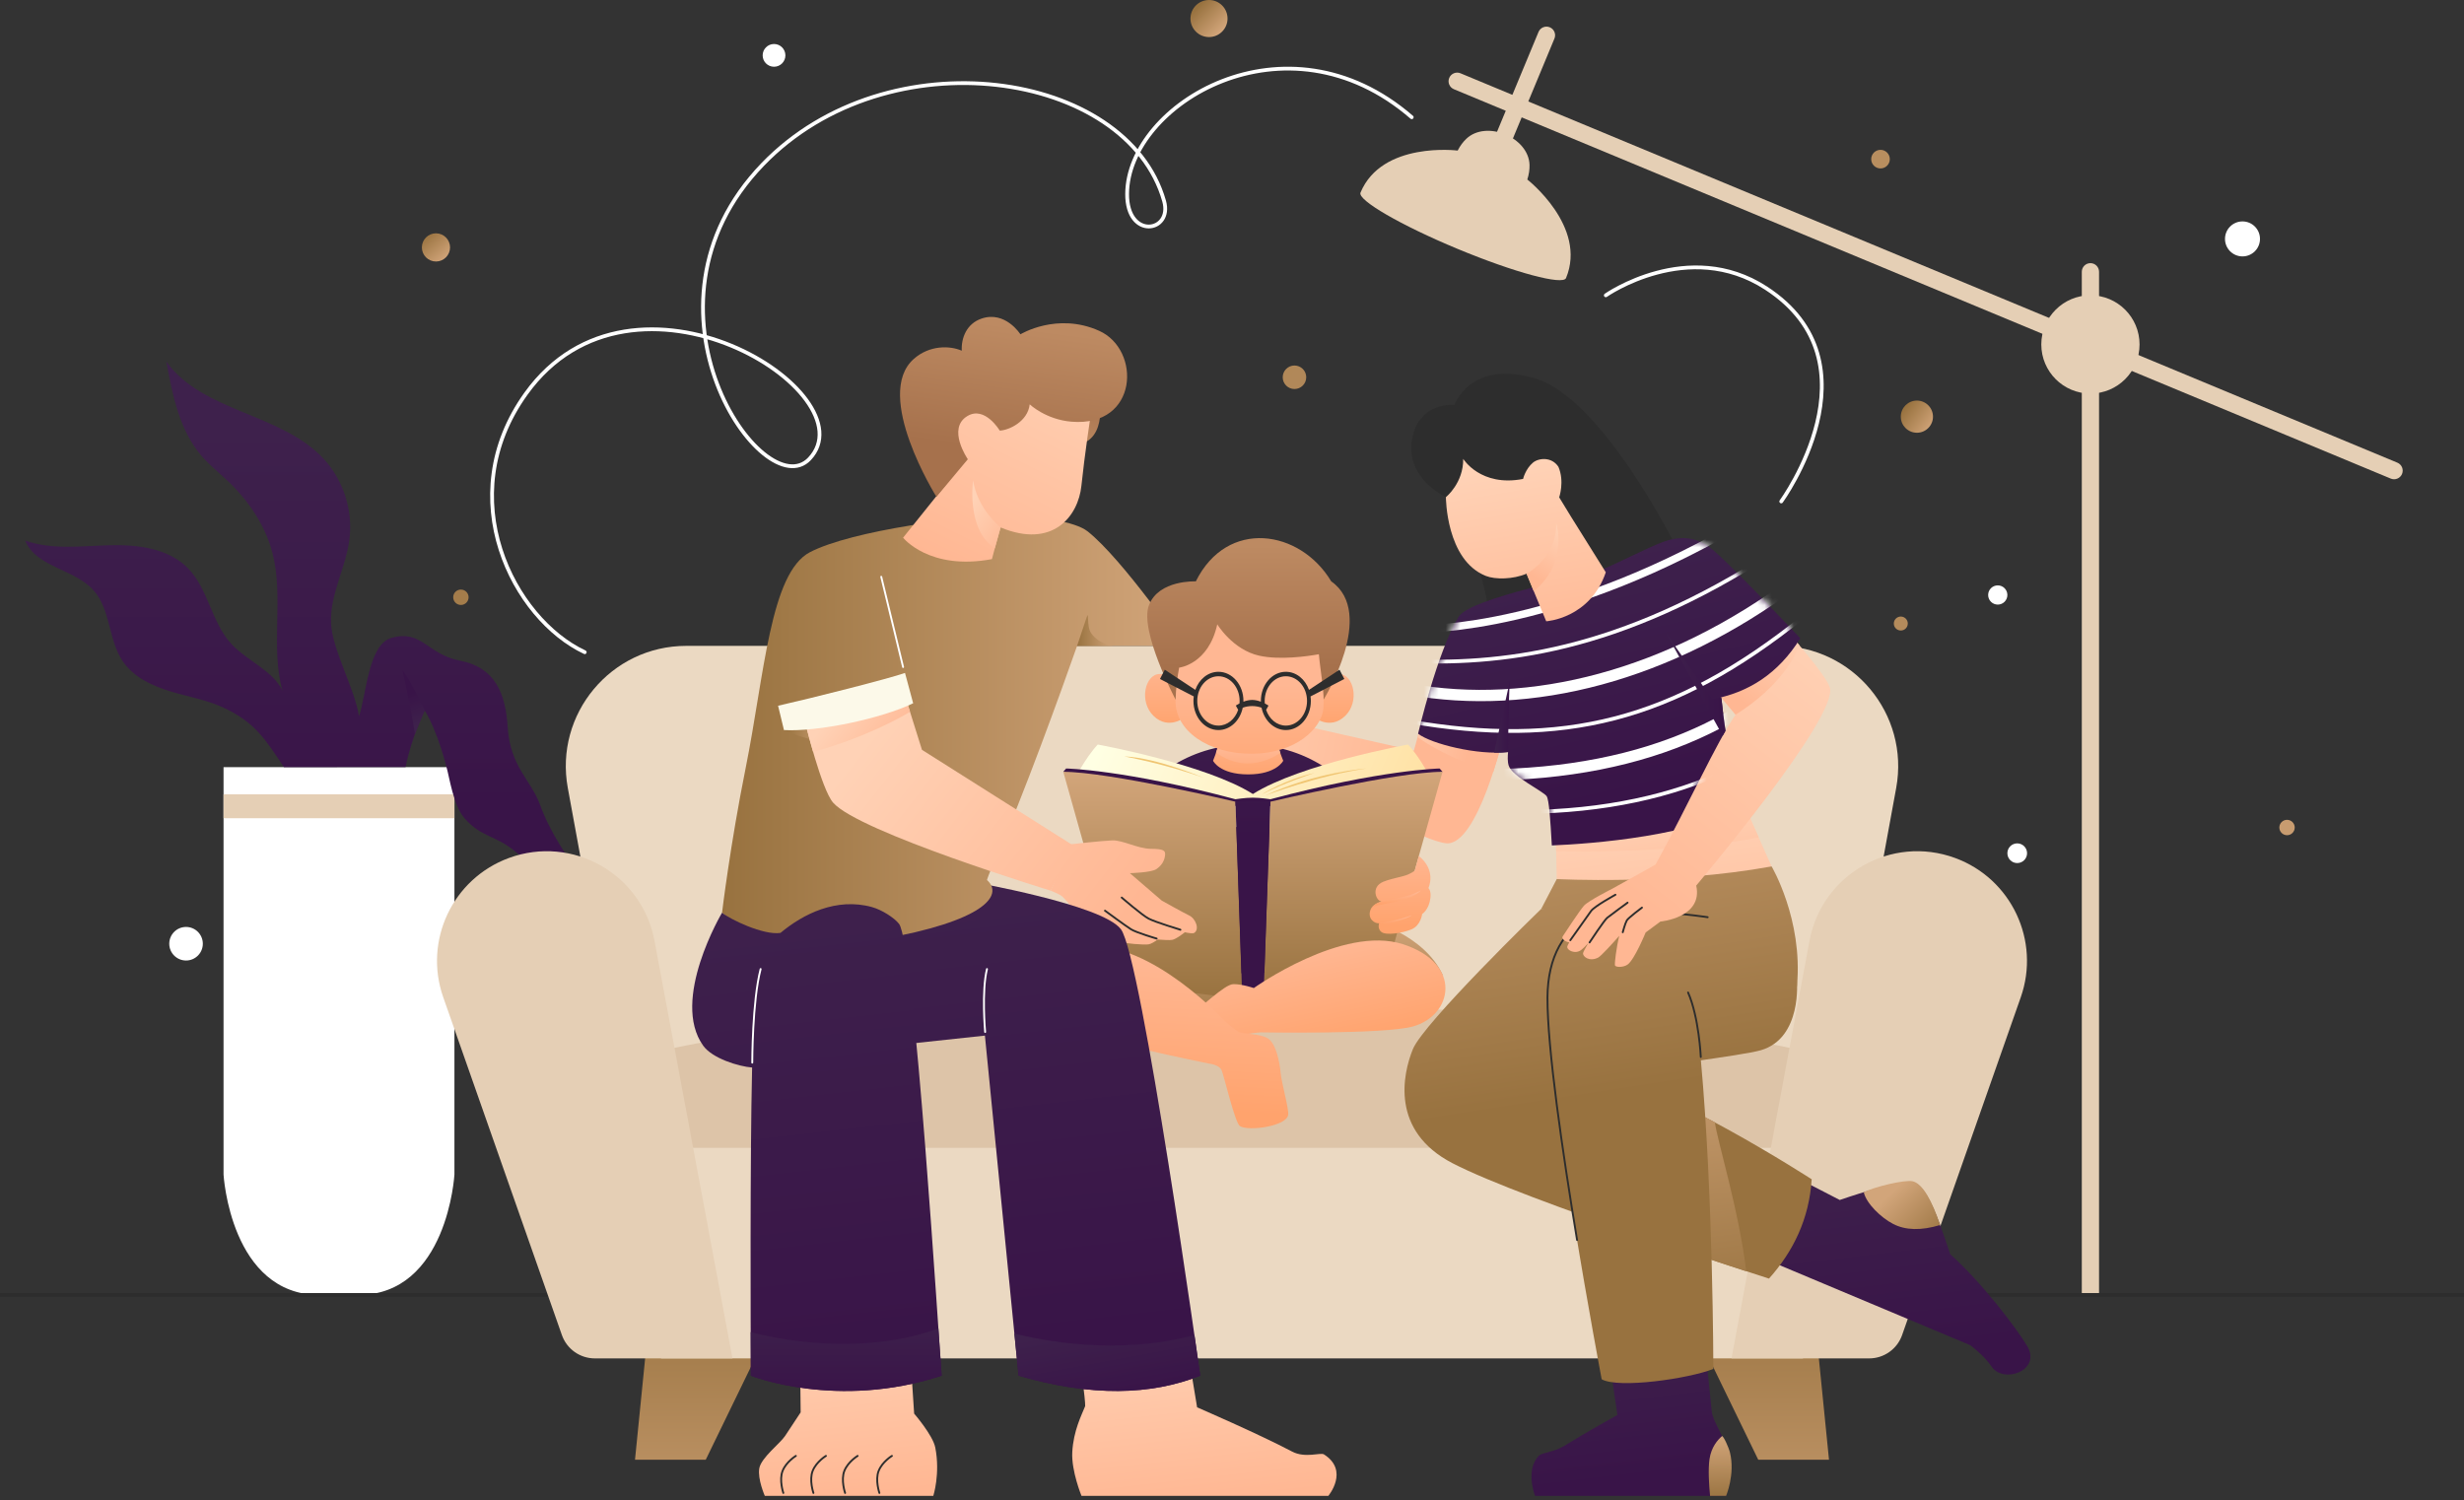 <svg width="340" height="207" viewBox="0 0 340 207" fill="none" xmlns="http://www.w3.org/2000/svg">
<rect x="0" y="0" width="340" height="207" fill="#333333" stroke="none"/>
<path d="M48.267 105.866H45.285H30.846V162.081C30.846 162.081 31.792 178.696 44.13 178.696H45.285H48.267H49.422C61.76 178.696 62.705 162.081 62.705 162.081V105.866H48.267Z" fill="white"/>
<path d="M62.705 109.609H30.846V112.911H62.705V109.609Z" fill="#E5CFB5"/>
<path d="M74.533 111.088C73.26 107.569 70.401 105.865 70.048 100.273C69.751 95.616 68.265 92.087 63.489 91.172C58.905 90.294 58.25 86.848 54.03 88.018C50.844 88.901 50.574 95.71 49.54 98.849C48.947 95.034 45.865 89.681 45.684 86.064C45.481 82.103 47.69 78.429 48.209 74.5C48.739 70.503 47.409 66.294 44.675 63.331C38.834 57.001 27.966 56.903 22.951 49.902C23.804 54.533 24.765 59.402 27.847 62.957C28.923 64.194 30.212 65.223 31.407 66.351C34.281 69.074 36.604 72.478 37.597 76.314C39.203 82.493 37.285 89.26 38.984 95.356C37.753 92.576 34.115 91.224 31.927 88.86C29.183 85.903 28.762 81.303 25.94 78.419C23.216 75.633 18.944 75.134 15.052 75.243C11.164 75.352 7.142 75.888 3.472 74.599C4.974 78.284 10.302 78.507 12.936 81.49C15.27 84.13 14.943 88.262 16.897 91.193C18.388 93.433 20.997 94.649 23.575 95.424C26.148 96.193 28.85 96.64 31.256 97.846C35.336 99.888 36.635 102.081 39.182 105.865L55.964 105.849C56.779 101.733 58.604 98.033 58.604 98.033C60.438 101.037 61.608 105.844 61.608 105.844C62.013 107.216 62.543 111.145 64.097 112.912C66.472 115.615 68.328 115.194 71.087 117.501C73.847 119.809 77.194 121.602 80.79 121.799C78.374 118.426 75.947 114.991 74.533 111.088Z" fill="url(#paint0_linear_164_1184)"/>
<path d="M57.252 101.307C56.696 97.586 55.537 92.477 55.537 92.477C56.795 94.135 58.604 98.033 58.604 98.033L57.252 101.307Z" fill="url(#paint1_linear_164_1184)"/>
<path d="M289.641 178.695H287.262V37.503C287.262 36.846 287.795 36.313 288.452 36.313C289.109 36.313 289.641 36.846 289.641 37.503L289.641 178.695Z" fill="#E5CFB5"/>
<path d="M204.809 25.521C204.202 25.269 203.915 24.573 204.167 23.966L212.296 4.408C212.548 3.801 213.245 3.514 213.851 3.766C214.458 4.018 214.745 4.715 214.493 5.321L206.364 24.879C206.111 25.486 205.415 25.773 204.809 25.521Z" fill="#E5CFB5"/>
<path d="M331.45 65.402C331.198 66.009 330.502 66.296 329.895 66.044L200.615 12.309C200.009 12.057 199.721 11.361 199.973 10.754C200.226 10.148 200.922 9.86 201.528 10.112L330.808 63.847C331.415 64.1 331.702 64.796 331.45 65.402Z" fill="#E5CFB5"/>
<path d="M288.452 54.309C292.195 54.309 295.23 51.274 295.23 47.53C295.23 43.786 292.195 40.751 288.452 40.751C284.708 40.751 281.673 43.786 281.673 47.53C281.673 51.274 284.708 54.309 288.452 54.309Z" fill="#E5CFB5"/>
<path d="M210.749 24.771C210.981 24.054 211.07 23.389 211.056 22.777C210.969 18.956 205.105 16.519 202.335 19.152C201.891 19.574 201.483 20.106 201.139 20.777C201.139 20.777 190.69 19.461 187.73 26.584C187.301 27.616 193.302 31.092 201.133 34.347C208.965 37.602 215.661 39.404 216.091 38.372C219.051 31.25 210.749 24.771 210.749 24.771Z" fill="#E5CFB5"/>
<path d="M0 178.695H340" stroke="#2D2D2D" stroke-width="0.52" stroke-miterlimit="10"/>
<path d="M97.384 201.434H87.622L89.52 182.469H106.603L97.384 201.434Z" fill="url(#paint2_linear_164_1184)"/>
<path d="M242.616 201.434H252.378L250.48 182.469H233.397L242.616 201.434Z" fill="url(#paint3_linear_164_1184)"/>
<path d="M245.31 89.127H170H94.691C84.316 89.127 76.479 98.53 78.35 108.735L83.513 136.896L89.484 168.345H170H250.516L256.487 136.896L261.65 108.735C263.521 98.531 255.684 89.127 245.31 89.127Z" fill="#EBD9C2"/>
<path d="M248.793 158.393H91.207V187.453H248.793V158.393Z" fill="#EBD9C2"/>
<path d="M204.206 139.48C176.871 138.489 170 141.671 170 141.671C170 141.671 163.129 138.489 135.794 139.48C111.507 140.36 91.207 144.991 91.207 144.991V158.393H170H248.793V144.991C248.793 144.991 228.493 140.36 204.206 139.48Z" fill="#DDC4A8"/>
<path d="M61.16 137.617L77.532 184.228C78.211 186.159 80.035 187.453 82.083 187.453H101.074L90.312 129.824C88.593 120.615 79.004 115.166 70.213 118.4C62.451 121.256 58.419 129.814 61.16 137.617Z" fill="#E5CFB5"/>
<path d="M278.84 137.617L262.468 184.228C261.79 186.159 259.965 187.453 257.918 187.453H238.927L249.688 129.824C251.408 120.615 260.996 115.166 269.787 118.4C277.55 121.256 281.581 129.814 278.84 137.617Z" fill="#E5CFB5"/>
<path d="M214.613 112.547L214.812 121.305C214.812 121.305 224.897 122.765 231.532 122.168C238.166 121.57 244.46 119.561 244.46 119.561L239.891 109.296" fill="url(#paint4_linear_164_1184)"/>
<path d="M242.681 115.562C231.575 117.708 217.74 117.547 214.726 117.479L214.612 112.547L239.89 109.294L242.681 115.562Z" fill="url(#paint5_linear_164_1184)"/>
<path d="M194.861 60.515C195.866 55.337 200.709 55.885 200.709 55.885C200.709 55.885 202.81 49.58 211.856 52.23C220.902 54.88 230.866 74.663 230.866 74.663C228.587 82.672 216.833 84.7 205.487 86.812C205.629 81.16 202.92 74.949 199.521 68.603C199.521 68.603 193.797 65.996 194.861 60.515Z" fill="#2D2D2D"/>
<path d="M196.2 99.554L195.099 103.589L179.262 100.006L175.295 104.641C175.295 104.641 195.271 115.892 199.517 116.368C203.912 116.861 207.512 101.368 207.512 101.368" fill="url(#paint6_linear_164_1184)"/>
<path d="M207.513 101.368C207.513 101.368 206.972 103.686 206.063 106.498C200.299 104.923 196.573 102.418 195.606 101.722L196.198 99.554L207.513 101.368Z" fill="url(#paint7_linear_164_1184)"/>
<path d="M241.994 110.658V110.664C234.12 115.424 219.402 116.448 214.132 116.666C213.929 113.075 213.747 110.383 213.42 109.874C212.983 109.203 208.658 107.157 208.182 105.657C207.996 105.047 208.046 104.36 208.093 103.777C203.909 104.256 197.475 102.644 195.677 101.246C195.677 101.246 198.307 89.963 201.259 85.13C202.901 82.443 218.882 79.564 221.564 78.379C223.305 77.667 227.639 75.417 229.687 74.71C231.631 74.034 233.71 74.029 235.622 75.302C236.49 75.884 236.516 93.456 238.761 104.879C240.04 107.119 241.131 109.078 241.994 110.658Z" fill="url(#paint8_linear_164_1184)"/>
<path d="M247.076 162.083L253.864 165.591C253.864 165.591 262.078 162.716 263.933 163.158C265.788 163.6 267.289 167.581 269.107 173.081C273.288 176.783 278.195 183.183 279.726 185.749C281.728 189.104 276.475 191.019 274.814 188.579C273.72 186.971 271.865 185.63 271.865 185.63L242.313 173.224L247.076 162.083Z" fill="url(#paint9_linear_164_1184)"/>
<path d="M267.71 169.045C265.073 169.854 262.912 169.76 261.245 168.905C259.558 168.04 257.524 166.074 257.171 164.514C258.654 163.773 262.859 162.756 263.93 163.011C265.291 163.333 266.611 165.706 267.71 169.045Z" fill="url(#paint10_linear_164_1184)"/>
<path d="M212.669 125.42C212.438 125.633 196.397 141.208 194.951 144.792C193.559 148.242 191.842 156.069 200.424 160.516C210.41 165.691 244.099 176.439 244.099 176.439C247.5 172.626 249.644 168.153 249.991 162.736C249.991 162.736 229.535 149.449 218.438 147.379C219.689 142.984 226.126 128.44 225.936 125.75C221.623 125.183 217.042 125.125 212.669 125.42Z" fill="url(#paint11_linear_164_1184)"/>
<path d="M240.956 175.427C236.653 174.024 228.535 171.342 220.485 168.489C220.469 168.484 220.459 168.479 220.443 168.474L217.59 143.101L220.084 142.727C219.58 144.047 219.139 145.232 218.811 146.193C218.78 146.282 218.754 146.37 218.723 146.453C218.608 146.796 218.515 147.108 218.437 147.378C218.988 147.482 219.565 147.612 220.162 147.768C220.313 147.81 220.464 147.851 220.62 147.893C220.812 147.945 221.004 148.002 221.197 148.059C221.389 148.116 221.586 148.174 221.779 148.236C222.761 148.543 223.79 148.906 224.84 149.317C225.261 149.478 225.682 149.65 226.108 149.821C227.386 150.346 228.701 150.928 230.016 151.546C230.453 151.749 230.895 151.957 231.331 152.175C232.729 152.846 234.117 153.553 235.473 154.27C235.821 154.452 236.175 154.639 236.518 154.821C236.554 154.841 236.596 154.862 236.632 154.883C236.944 157.326 239.969 167.112 240.956 175.427Z" fill="url(#paint12_linear_164_1184)"/>
<path d="M247.963 135.968C248.793 126.878 244.46 119.561 244.46 119.561C230.262 122.149 214.812 121.305 214.812 121.305L212.668 125.42C214.257 125.478 216.265 126.952 216.819 129.55L225.604 128.925L228.163 128.796L245.191 143.099C245.191 143.099 247.655 139.338 247.963 135.968Z" fill="url(#paint13_linear_164_1184)"/>
<path d="M235.077 183.818C235.077 183.818 236.077 193.647 236.212 194.868C236.348 196.088 238.022 198.457 238.483 200.443C239.145 203.29 238.178 206.418 238.178 206.418H211.811C211.811 206.418 210.402 202.803 212.376 200.862C212.829 200.417 214.408 200.413 215.843 199.524C218.96 197.594 223.18 195.258 223.18 195.258L221.502 183.818" fill="url(#paint14_linear_164_1184)"/>
<path d="M238.181 206.418H235.967C235.816 204.89 235.686 202.79 235.889 201.356C236.133 199.667 237.053 198.653 237.62 198.175C237.829 198.175 238.535 199.717 238.713 200.441C239.449 203.434 238.181 206.418 238.181 206.418Z" fill="url(#paint15_linear_164_1184)"/>
<path d="M242.973 144.925C241.646 145.311 237.63 145.887 234.699 146.318C236.404 164.893 236.419 188.904 236.419 188.904C233.01 190.258 223.35 191.648 221.011 190.332C221.011 190.332 213.474 150.694 213.531 137.644C213.557 132.078 215.787 128.043 219.669 126.548C224.198 124.805 235.637 126.57 235.637 126.57L247.918 135.075C247.981 135.32 248.693 143.266 242.973 144.925Z" fill="url(#paint16_linear_164_1184)"/>
<path d="M217.617 171.117C215.624 159.088 213.5 144.595 213.531 137.644C213.557 132.078 215.787 128.043 219.669 126.548C224.198 124.805 235.637 126.57 235.637 126.57" stroke="#2D2D2D" stroke-width="0.26" stroke-miterlimit="10" stroke-linecap="round" stroke-linejoin="round"/>
<path d="M234.687 145.856C234.687 145.856 234.433 140.366 232.932 136.959" stroke="#2D2D2D" stroke-width="0.26" stroke-miterlimit="10" stroke-linecap="round" stroke-linejoin="round"/>
<path d="M252.499 94.879C251.977 93.139 246.924 87.469 246.924 87.469L235.181 93.506L239.486 98.624C236.84 102.438 232.933 111.165 228.44 119.311L222.464 122.642C222.464 122.642 219.187 124.292 218.565 124.981C218.004 125.604 215.682 129.121 215.611 129.252C215.462 129.531 215.902 129.934 216.537 130.044C216.388 130.314 216.29 130.511 216.269 130.594C216.139 131.107 217.36 131.756 218.21 131.069C218.362 130.947 218.741 130.615 219.161 130.147C218.772 130.81 218.476 131.354 218.447 131.513C218.358 131.985 219.293 132.761 220.514 132.148C220.918 131.946 222.47 130.231 223.438 129.141C223.051 130.672 222.757 133.034 222.848 133.226C222.975 133.493 223.966 133.516 224.562 133.122C225.521 132.487 227.08 128.674 227.08 128.674L229.111 127.17C229.111 127.17 235.028 126.647 234.058 122.203C234.058 122.203 253.717 98.942 252.499 94.879Z" fill="url(#paint17_linear_164_1184)"/>
<path d="M248.299 89.056C247.832 90.298 245.805 94.674 239.485 98.624L235.182 93.505L246.922 87.466C246.922 87.466 247.504 88.121 248.299 89.056Z" fill="url(#paint18_linear_164_1184)"/>
<path d="M237.525 96.294L237.474 96.233C237.489 96.233 237.505 96.228 237.52 96.223C237.52 96.249 237.525 96.269 237.525 96.294Z" fill="url(#paint19_linear_164_1184)"/>
<path d="M237.521 96.218C237.526 96.244 237.526 96.27 237.531 96.296L235.182 93.505L246.922 87.466C246.922 87.466 247.369 87.97 248.008 88.718C245.285 92.793 241.725 95.168 237.521 96.218Z" fill="url(#paint20_linear_164_1184)"/>
<path d="M223.918 128.643C223.918 128.643 224.257 127.389 224.477 127.016C224.697 126.643 226.57 125.245 226.57 125.245" stroke="#2D2D2D" stroke-width="0.26" stroke-miterlimit="10" stroke-linecap="round" stroke-linejoin="round"/>
<path d="M219.339 130.053C219.339 130.053 221.347 127.002 221.779 126.647C222.212 126.291 224.584 124.562 224.584 124.562" stroke="#2D2D2D" stroke-width="0.26" stroke-miterlimit="10" stroke-linecap="round" stroke-linejoin="round"/>
<path d="M216.681 129.747C216.681 129.747 219.071 126.366 219.553 125.705C220.036 125.044 222.909 123.468 222.909 123.468" stroke="#2D2D2D" stroke-width="0.26" stroke-miterlimit="10" stroke-linecap="round" stroke-linejoin="round"/>
<path d="M229.537 86.871L236.276 96.492C241.246 95.578 245.387 92.965 248.418 88.085C248.418 88.085 237.756 76.705 235.623 75.303" fill="url(#paint21_linear_164_1184)"/>
<mask id="mask0_164_1184" style="mask-type:luminance" maskUnits="userSpaceOnUse" x="195" y="74" width="54" height="43">
<path d="M248.419 88.084C248.284 88.303 248.149 88.51 248.009 88.718C245.285 92.793 241.725 95.168 237.521 96.218C237.526 96.244 237.526 96.27 237.531 96.296C237.692 97.839 237.874 99.378 238.093 100.859C236.128 104.268 233.68 109.356 230.936 114.637C224.289 116.087 217.398 116.533 214.134 116.669C213.931 113.077 213.749 110.385 213.422 109.876C212.985 109.206 208.656 107.158 208.183 105.656C207.996 105.048 208.048 104.362 208.095 103.78C203.911 104.258 197.477 102.647 195.679 101.249C195.679 101.249 198.308 89.966 201.26 85.132C202.903 82.445 218.884 79.566 221.566 78.381C223.307 77.669 227.641 75.419 229.689 74.712C231.633 74.037 233.711 74.031 235.624 75.305C237.755 76.703 248.419 88.084 248.419 88.084Z" fill="white"/>
</mask>
<g mask="url(#mask0_164_1184)">
<path d="M195.677 86.812C196.635 86.744 215.582 87.151 241.994 71.208" stroke="white" stroke-width="1.039" stroke-miterlimit="10"/>
<path d="M193.405 91.189C206.945 91.829 223.35 90.134 244.924 76.064" stroke="white" stroke-width="0.52" stroke-miterlimit="10"/>
<path d="M194.446 95.101C211.215 98.133 230.264 93.32 247.788 80.254" stroke="white" stroke-width="1.559" stroke-miterlimit="10"/>
<path d="M194.446 99.555C215.581 103.218 230.866 99.555 248.838 85.118" stroke="white" stroke-width="0.52" stroke-miterlimit="10"/>
<path d="M195.713 106.626C220.57 108.45 237.992 102.37 250.105 90.197" stroke="white" stroke-width="1.559" stroke-miterlimit="10"/>
<path d="M197.086 111.327C221.852 114.129 239.5 108.742 252.083 97.055" stroke="white" stroke-width="0.52" stroke-miterlimit="10"/>
</g>
<path d="M238.093 100.859C237.968 101.072 237.838 101.301 237.713 101.529L229.959 87.471L236.274 96.493C236.679 96.421 237.079 96.332 237.474 96.233C237.49 96.233 237.505 96.228 237.521 96.223C237.521 96.249 237.526 96.27 237.526 96.296C237.692 97.845 237.879 99.378 238.093 100.859Z" fill="url(#paint22_linear_164_1184)"/>
<path d="M216.814 71.355L215.147 68.628C215.147 68.628 215.91 66.459 215.046 64.425C214.132 63.009 212.324 63.178 211.528 63.842C210.495 64.705 210.166 66.083 210.166 66.089C204.294 67.233 201.905 63.319 201.905 63.319C201.939 66.669 199.516 68.601 199.516 68.601C199.516 68.601 199.517 77.284 205.024 79.474C206.326 79.991 208.803 79.954 210.642 79.166L213.357 85.734C213.357 85.734 219.39 85.378 221.579 78.976L216.814 71.355Z" fill="url(#paint23_linear_164_1184)"/>
<path d="M210.642 79.166C210.642 79.166 214.791 77.05 214.741 72.221C214.741 72.221 216.483 77.596 211.646 81.594L210.642 79.166Z" fill="url(#paint24_linear_164_1184)"/>
<path d="M208.334 93.983C208.131 97.236 208.095 103.78 208.095 103.78C207.497 103.847 206.847 103.873 206.172 103.863L208.334 93.983Z" fill="url(#paint25_linear_164_1184)"/>
<path d="M199.085 134.57C196.509 128.9 188.996 126.995 188.996 126.995L158.019 126.737C158.019 126.737 147.381 128.118 143.835 133.195C139.558 139.316 149.353 144.334 158.152 140.848C158.152 140.848 163.129 143.381 172.121 141.994C172.121 141.994 181.29 142.668 188.544 140.472C196.064 138.194 196.438 134.57 196.438 134.57L196.296 134.425C197.89 134.51 199.085 134.57 199.085 134.57Z" fill="url(#paint26_linear_164_1184)"/>
<path d="M191.664 117.309C188.323 111.098 185.298 107.843 185.298 107.843C184.586 107.129 183.674 106.444 182.712 105.822C179.561 103.784 175.874 102.73 172.121 102.73H172.12C168.557 102.73 165.051 103.682 162.003 105.528C160.858 106.222 159.759 107.008 158.944 107.843C158.944 107.843 155.919 111.098 152.577 117.309C152.577 117.309 155.808 119.405 160.515 120.695C160.162 125.667 158.944 132.366 158.944 132.366C158.944 132.366 166.357 134.328 172.12 134.328C177.883 134.328 185.297 132.366 185.297 132.366C185.297 132.366 184.079 125.667 183.725 120.695C188.433 119.405 191.664 117.309 191.664 117.309Z" fill="url(#paint27_linear_164_1184)"/>
<path d="M174.938 97.739H172.225H169.513C169.513 97.739 168.135 103.287 167.384 104.979C167.384 104.979 168.278 106.863 172.225 106.863C176.158 106.863 177.067 104.979 177.067 104.979C176.315 103.287 174.938 97.739 174.938 97.739Z" fill="url(#paint28_linear_164_1184)"/>
<path d="M176.662 103.894C175.685 104.554 174.095 105.354 172.12 105.354C170.342 105.354 168.83 104.59 167.801 103.863C168.555 101.602 169.511 97.74 169.511 97.74H174.937C174.937 97.74 175.903 101.638 176.662 103.894Z" fill="url(#paint29_linear_164_1184)"/>
<path d="M194.29 102.742C194.29 102.742 179.436 105.435 172.883 109.57C166.33 105.435 151.476 102.742 151.476 102.742C149.731 104.59 148.088 107.876 148.088 107.876L172.883 114.755L197.679 107.876C197.679 107.876 196.036 104.59 194.29 102.742Z" fill="url(#paint30_linear_164_1184)"/>
<path d="M198.653 106.047C198.653 106.047 190.649 106.193 175.297 110.291C175.297 110.291 173.91 110.075 172.884 110.075C171.858 110.075 170.47 110.291 170.47 110.291C155.119 106.193 147.114 106.047 147.114 106.047L146.719 106.504L157.162 109.983L172.884 111.45L188.605 109.983L199.049 106.504L198.653 106.047Z" fill="url(#paint31_linear_164_1184)"/>
<path d="M170.472 110.631C170.472 110.631 152.992 106.504 146.718 106.504L154.966 135.823L171.436 137.862L170.472 110.631Z" fill="url(#paint32_linear_164_1184)"/>
<path d="M175.295 110.631C175.295 110.631 192.776 106.504 199.05 106.504L190.803 135.823L174.332 137.862L175.295 110.631Z" fill="url(#paint33_linear_164_1184)"/>
<path d="M174.342 138.065L175.295 110.631L172.883 110.624L170.472 110.631L171.425 138.065C171.425 138.065 171.342 138.452 172.883 138.452C174.425 138.452 174.342 138.065 174.342 138.065Z" fill="url(#paint34_linear_164_1184)"/>
<path d="M174.579 109.782C174.579 109.782 181.801 107.036 188.544 106.047C188.544 106.047 181.561 106.531 174.579 109.782Z" fill="#F0C572"/>
<path d="M155.138 104.381C155.138 104.381 160.889 105.435 166.125 107.352C166.125 107.352 159.656 104.559 155.138 104.381Z" fill="#F0C572"/>
<path d="M174.117 109.609C174.117 109.609 177.288 107.575 181.373 106.667C181.373 106.667 177.174 108.042 174.117 109.609Z" fill="#F0C572"/>
<path d="M190.348 127.403C190.303 127.463 190.263 127.568 190.246 127.696C190.208 127.957 190.271 128.321 190.609 128.601C191.215 129.103 193.425 128.795 194.745 128.256C196.063 127.716 196.241 126.125 196.241 126.125C196.241 126.125 197.181 125.564 197.382 123.906C197.504 122.886 197.104 122.546 197.104 122.546C197.104 122.546 198.282 120.137 195.779 118.121L195.21 120.147C195.21 120.147 194.623 120.637 193.681 120.883C192.237 121.261 191.623 121.37 190.877 121.676C189.112 122.399 189.875 124.331 190.626 124.4C190.626 124.4 189.411 124.728 189.11 125.544C188.64 126.817 189.739 127.503 190.348 127.403Z" fill="url(#paint35_linear_164_1184)"/>
<path d="M189.348 125.151C189.867 124.923 192.766 124.47 194.066 124.02C195.558 123.503 196.024 122.924 196.064 122.874C196.004 122.904 195.187 123.315 194.481 123.548C193.753 123.792 190.626 124.4 190.626 124.4C190.626 124.4 189.808 124.622 189.348 125.151Z" fill="url(#paint36_linear_164_1184)"/>
<path d="M190.245 127.697C190.6 127.608 191.759 127.415 192.993 127.064C194.502 126.636 194.801 126.293 194.801 126.293C194.475 126.437 193.719 126.677 192.294 127.022C191.469 127.222 190.346 127.404 190.346 127.404C190.302 127.463 190.262 127.568 190.245 127.697Z" fill="url(#paint37_linear_164_1184)"/>
<path d="M193.577 130.292C185.246 127.616 173.009 136.347 173.009 136.347C173.009 136.347 171.474 135.805 170.203 135.805C168.932 135.805 165.602 139.262 164.204 139.974C162.806 140.686 162.043 141.169 162.043 141.728C162.043 142.287 163.975 146.303 165.704 146.151C167.432 145.999 170.281 143.291 171.093 142.948C171.905 142.605 174.001 142.458 174.001 142.458C174.001 142.458 190.916 142.755 194.94 141.654C200.457 140.144 201.908 132.969 193.577 130.292Z" fill="url(#paint38_linear_164_1184)"/>
<path d="M176.711 148.023C176.576 146.532 176.067 144.024 174.983 143.312C173.898 142.6 171.492 142.702 170.942 142.408C170.393 142.115 169.132 141.016 169.132 141.016C169.132 141.016 158.877 129.824 149.972 130.616C141.066 131.408 140.912 138.727 146.078 141.405C149.845 143.359 166.781 146.763 166.781 146.763C166.781 146.763 168.226 146.899 168.565 147.679C168.904 148.458 170.409 154.968 171.094 155.396C172.289 156.142 177.551 155.425 177.754 153.828C177.861 152.985 176.847 149.515 176.711 148.023Z" fill="url(#paint39_linear_164_1184)"/>
<path d="M164.087 126.327C163.164 125.883 160.311 124.279 160.311 124.279L155.909 120.493C155.909 120.493 158.872 120.418 159.568 119.931C160.264 119.443 160.642 118.866 160.755 118.101C160.868 117.335 160.554 117.145 158.789 117.131C157.024 117.116 154.896 115.915 153.476 115.968C152.056 116.021 147.82 116.497 147.82 116.497L144.986 122.91C144.986 122.91 146.181 123.367 146.562 123.698C147.096 124.162 148.66 126.187 150.316 127.507C150.316 127.507 154.443 129.837 154.782 130.004C155.122 130.17 157.812 130.421 158.489 130.315C158.831 130.261 159.338 129.945 159.756 129.647C160.551 129.716 161.384 129.752 161.72 129.699C162.224 129.62 163.084 128.973 163.49 128.649C164.124 128.78 164.613 128.837 164.761 128.749C165.564 128.276 165.01 126.772 164.087 126.327Z" fill="url(#paint40_linear_164_1184)"/>
<path d="M162.883 128.299C162.883 128.299 159.425 127.248 158.51 126.773C157.595 126.299 154.782 123.858 154.782 123.858" stroke="#2D2D2D" stroke-width="0.26" stroke-miterlimit="10" stroke-linecap="round" stroke-linejoin="round"/>
<path d="M152.473 125.668C152.473 125.668 155.282 127.739 156.044 128.223C156.807 128.706 159.603 129.519 159.603 129.519" stroke="#2D2D2D" stroke-width="0.26" stroke-miterlimit="10" stroke-linecap="round" stroke-linejoin="round"/>
<path d="M148.985 187.453C148.985 187.453 149.791 193.224 149.74 194.037C149.256 195.257 148.121 197.409 147.96 200.392C147.82 202.989 149.231 206.417 149.231 206.417H183.295C183.295 206.417 186.218 202.934 182.685 200.696C182.219 200.402 180.092 201.256 178.3 200.312C173.584 197.828 165.186 194.205 165.186 194.205L163.289 182.763" fill="url(#paint41_linear_164_1184)"/>
<path d="M165.618 189.839C158.838 192.538 150.617 192.771 140.547 189.839L135.905 142.908L121.753 144.425L120.32 125.171L120.2 123.55L133.89 121.653C133.89 121.653 152.08 124.807 154.668 128.222C157.521 131.99 165.618 189.839 165.618 189.839Z" fill="url(#paint42_linear_164_1184)"/>
<path d="M165.618 189.839C158.836 192.536 150.619 192.77 140.547 189.839L139.97 184.018C143.489 184.923 154.096 187.131 164.813 184.226H164.818C165.317 187.703 165.618 189.839 165.618 189.839Z" fill="url(#paint43_linear_164_1184)"/>
<path d="M135.936 142.408C135.936 142.408 135.428 136.806 136.19 133.722" stroke="white" stroke-width="0.26" stroke-miterlimit="10" stroke-linecap="round" stroke-linejoin="round"/>
<path d="M139.706 71.213C133.223 71.091 117.549 73.204 111.777 76.189C106.268 79.039 105.474 93.152 102.899 105.946C100.749 116.625 99.635 125.943 99.635 125.943C99.635 125.943 105.97 132.32 121.43 129.628C135.78 127.128 138.555 123.548 136.191 121.435C136.191 121.435 136.371 120.747 137.412 118.412C141.09 110.161 146.476 95.25 148.625 89.127H163.129C163.129 89.127 154.929 77.188 150.092 73.336C148.3 71.91 143.222 71.28 139.706 71.213Z" fill="url(#paint44_linear_164_1184)"/>
<path d="M111.159 99.895L108.177 100.744C109.753 101.505 112.992 102.532 115.218 102.445" fill="url(#paint45_linear_164_1184)"/>
<path d="M151.674 54.865C151.674 54.865 153.082 61.696 147.449 61.456C142.594 61.25 146.94 54.146 146.94 54.146" fill="url(#paint46_linear_164_1184)"/>
<path d="M130.121 59.178C129.911 62.189 130.146 64.588 130.795 66.495L124.615 74.199C124.615 74.199 128.247 78.777 136.873 77.155C136.873 77.155 137.604 74.366 138.069 72.785C145.267 75.771 148.783 71.236 149.218 67.045C149.665 62.746 150.506 57.233 150.506 57.233C155.062 44.263 131.187 43.916 130.121 59.178Z" fill="url(#paint47_linear_164_1184)"/>
<path d="M111.159 99.895C111.159 99.895 113.356 108.914 114.96 110.762C118.476 114.812 144.986 122.91 144.986 122.91L148.088 116.667L127.22 103.473L125.056 96.58L111.159 99.895Z" fill="url(#paint48_linear_164_1184)"/>
<path d="M125.569 98.224C124.177 99.071 119.452 101.737 112.202 103.769C111.584 101.649 111.158 99.898 111.158 99.898L125.055 96.582L125.569 98.224Z" fill="url(#paint49_linear_164_1184)"/>
<path d="M110.346 182.763L110.481 194.898C110.481 194.898 108.99 197.139 108.329 198.155C107.668 199.172 105.024 201.155 104.77 202.629C104.516 204.104 105.532 206.418 105.532 206.418H128.784C128.784 206.418 129.767 203.375 129.055 199.748C128.723 198.052 126.14 195.071 126.14 195.071L125.394 183.75" fill="url(#paint50_linear_164_1184)"/>
<path d="M123.074 200.904C123.074 200.904 121.752 201.701 121.243 202.972C120.735 204.243 121.345 206.022 121.345 206.022" stroke="#2D2D2D" stroke-width="0.26" stroke-miterlimit="10" stroke-linecap="round" stroke-linejoin="round"/>
<path d="M118.343 200.904C118.343 200.904 117.021 201.701 116.512 202.972C116.004 204.243 116.614 206.022 116.614 206.022" stroke="#2D2D2D" stroke-width="0.26" stroke-miterlimit="10" stroke-linecap="round" stroke-linejoin="round"/>
<path d="M113.97 200.904C113.97 200.904 112.648 201.701 112.139 202.972C111.631 204.243 112.241 206.022 112.241 206.022" stroke="#2D2D2D" stroke-width="0.26" stroke-miterlimit="10" stroke-linecap="round" stroke-linejoin="round"/>
<path d="M109.82 200.904C109.82 200.904 108.498 201.701 107.99 202.972C107.481 204.243 108.091 206.022 108.091 206.022" stroke="#2D2D2D" stroke-width="0.26" stroke-miterlimit="10" stroke-linecap="round" stroke-linejoin="round"/>
<path d="M129.94 189.839C115.498 194.59 103.611 189.839 103.611 189.839H103.606C103.585 183.01 103.481 160.176 103.782 147.313C101.872 147.161 98.296 146.045 97.043 144.314C92.468 137.996 99.635 125.945 99.635 125.945C100.697 126.845 105.375 129.1 107.697 128.735C110.799 126.142 115.397 123.81 120.32 125.171C121.696 125.551 123.408 126.657 124.051 127.482C126.175 130.206 129.592 185.64 129.94 189.839Z" fill="url(#paint51_linear_164_1184)"/>
<path d="M129.939 189.839C115.497 194.589 103.611 189.839 103.611 189.839H103.606C103.6 188.436 103.59 186.352 103.585 183.816C103.585 183.816 117.139 187.802 129.487 183.322C129.721 186.726 129.877 189.091 129.939 189.839Z" fill="url(#paint52_linear_164_1184)"/>
<path d="M151.674 45.652C145.853 43.037 140.805 46.134 140.805 46.134C140.805 46.134 138.728 42.834 135.427 43.967C133.375 44.671 132.621 46.648 132.711 48.395C131.061 47.675 128.259 47.61 126.087 49.532C120.436 54.532 129.216 68.558 129.216 68.558L133.547 63.374C133.547 63.374 130.618 59.135 133.487 57.412C135.903 55.962 137.952 59.42 137.952 59.42C139.18 59.382 141.817 58.191 142.086 55.798C142.086 55.798 144.3 57.898 147.854 58.191C157.109 58.955 157.494 48.267 151.674 45.652Z" fill="url(#paint53_linear_164_1184)"/>
<path d="M138.069 72.785C138.069 72.785 134.852 70.238 134.276 66.272C134.276 66.272 133.278 73.035 137.268 75.67L138.069 72.785Z" fill="url(#paint54_linear_164_1184)"/>
<path d="M148.624 89.127C148.624 89.127 149.581 86.289 149.934 85.219C150.324 84.042 149.898 86.427 150.553 87.359C151.697 88.986 153.663 89.128 153.663 89.128L148.624 89.127Z" fill="url(#paint55_linear_164_1184)"/>
<path d="M103.803 146.636C103.803 146.636 103.803 138.128 104.957 133.722" stroke="white" stroke-width="0.26" stroke-miterlimit="10" stroke-linecap="round" stroke-linejoin="round"/>
<path d="M108.177 100.745L107.364 97.387C111.817 96.389 122.667 93.65 124.879 92.862L126.005 97.048C121.565 99.184 112.786 101.014 108.177 100.745Z" fill="#FCF9E9"/>
<path d="M124.615 92.049L121.599 79.593" stroke="white" stroke-width="0.26" stroke-miterlimit="10" stroke-linecap="round" stroke-linejoin="round"/>
<path d="M163.251 94.501C163.251 94.501 162.03 92.975 160.015 93.005C158 93.036 157.115 96.821 159.191 98.806C161.267 100.79 163.465 98.989 163.465 98.989L163.251 94.501Z" fill="url(#paint56_linear_164_1184)"/>
<path d="M181.541 94.501C181.541 94.501 182.762 92.975 184.777 93.005C186.791 93.036 187.677 96.821 185.601 98.806C183.525 100.791 181.327 98.989 181.327 98.989L181.541 94.501Z" fill="url(#paint57_linear_164_1184)"/>
<path d="M165.008 80.227C165.008 80.227 159.88 79.982 158.536 83.524C157.193 87.065 162.213 96.528 162.213 96.528H182.647C182.647 96.528 189.98 84.622 183.691 80.223C179.417 73.083 169.343 71.496 165.008 80.227Z" fill="url(#paint58_linear_164_1184)"/>
<path d="M182.605 97.805C182.361 100.5 178.82 103.956 172.809 104.015C166.8 104.074 162.091 100.851 162.212 96.633C162.261 94.926 162.47 93.375 162.703 92.13C162.703 92.132 162.703 92.132 162.703 92.132C162.703 92.132 166.747 91.69 167.968 86.153C167.968 86.153 170.089 89.667 173.752 90.48C176.627 91.12 180.468 90.555 181.988 90.281C182.222 92.971 182.813 95.516 182.605 97.805Z" fill="url(#paint59_linear_164_1184)"/>
<path d="M185.501 93.694L184.838 92.415L180.623 95.198C180.107 93.734 178.873 92.703 177.431 92.703C175.527 92.703 173.983 94.503 173.983 96.725C173.983 96.76 173.987 96.795 173.988 96.831C173.628 96.695 173.207 96.587 172.781 96.587C172.355 96.587 171.935 96.695 171.574 96.831C171.575 96.795 171.579 96.761 171.579 96.725C171.579 94.504 170.033 92.703 168.128 92.703C166.688 92.703 165.455 93.734 164.939 95.197L160.725 92.415L160.062 93.694L164.725 96.104C164.698 96.307 164.68 96.513 164.68 96.725C164.68 98.944 166.223 100.745 168.128 100.745C169.756 100.745 171.119 99.427 171.481 97.659C172.318 97.358 173.242 97.358 174.08 97.658C174.441 99.427 175.803 100.745 177.431 100.745C179.336 100.745 180.881 98.944 180.881 96.725C180.881 96.513 180.863 96.307 180.836 96.104L185.501 93.694ZM168.128 100.13C166.514 100.13 165.206 98.604 165.206 96.725C165.206 94.844 166.514 93.32 168.128 93.32C169.743 93.32 171.051 94.844 171.051 96.725C171.051 96.842 171.046 96.957 171.036 97.071C170.724 97.23 170.528 97.368 170.528 97.368L170.852 97.953C170.429 99.225 169.371 100.13 168.128 100.13ZM177.432 100.13C176.191 100.13 175.134 99.227 174.71 97.956L175.035 97.368C175.035 97.368 174.837 97.229 174.525 97.069C174.515 96.956 174.51 96.842 174.51 96.725C174.51 94.844 175.818 93.32 177.432 93.32C179.046 93.32 180.354 94.844 180.354 96.725C180.354 98.604 179.046 100.13 177.432 100.13Z" fill="#2D2D2D"/>
<path d="M221.58 40.751C221.58 40.751 232.952 32.788 243.681 39.753C259.684 50.142 245.788 69.196 245.788 69.196" stroke="white" stroke-width="0.52" stroke-miterlimit="10" stroke-linecap="round"/>
<path d="M80.687 90.001C70.853 85.393 62.237 68.698 72.588 54.309C87.433 33.669 120.201 54.309 111.698 63.318C105.396 69.995 86.126 42.513 105.252 22.687C122.548 4.759 155.528 9.698 160.632 27.746C161.853 32.063 155.493 33.12 155.528 26.754C155.596 14.374 177.432 1.13 194.802 16.179" stroke="white" stroke-width="0.52" stroke-miterlimit="10" stroke-linecap="round"/>
<path d="M106.805 6.072C105.939 6.072 105.237 6.775 105.237 7.642C105.237 8.508 105.939 9.21 106.805 9.21C107.672 9.21 108.375 8.508 108.375 7.642C108.374 6.775 107.672 6.072 106.805 6.072Z" fill="white"/>
<path d="M316.643 114.192C316.643 114.778 316.168 115.254 315.582 115.254C314.996 115.254 314.521 114.778 314.521 114.192C314.521 113.606 314.996 113.131 315.582 113.131C316.168 113.131 316.643 113.606 316.643 114.192Z" fill="url(#paint60_linear_164_1184)"/>
<path d="M64.659 82.419C64.659 83.005 64.183 83.481 63.598 83.481C63.011 83.481 62.536 83.005 62.536 82.419C62.536 81.833 63.011 81.357 63.598 81.357C64.184 81.358 64.659 81.833 64.659 82.419Z" fill="url(#paint61_linear_164_1184)"/>
<path d="M62.102 34.141C62.102 35.215 61.231 36.086 60.157 36.086C59.083 36.086 58.212 35.215 58.212 34.141C58.212 33.067 59.083 32.196 60.157 32.196C61.231 32.197 62.102 33.068 62.102 34.141Z" fill="url(#paint62_linear_164_1184)"/>
<path d="M311.849 32.968C311.849 34.301 310.768 35.382 309.435 35.382C308.102 35.382 307.021 34.301 307.021 32.968C307.021 31.635 308.102 30.554 309.435 30.554C310.768 30.554 311.849 31.635 311.849 32.968Z" fill="white"/>
<path d="M266.727 57.497C266.727 58.723 265.733 59.717 264.506 59.717C263.28 59.717 262.286 58.723 262.286 57.497C262.286 56.271 263.28 55.277 264.506 55.277C265.732 55.277 266.727 56.271 266.727 57.497Z" fill="url(#paint63_linear_164_1184)"/>
<path d="M263.25 86.044C263.25 86.576 262.819 87.008 262.287 87.008C261.754 87.008 261.323 86.577 261.323 86.044C261.323 85.512 261.754 85.08 262.287 85.08C262.818 85.08 263.25 85.512 263.25 86.044Z" fill="url(#paint64_linear_164_1184)"/>
<path d="M260.77 21.96C260.77 22.669 260.195 23.244 259.487 23.244C258.778 23.244 258.203 22.669 258.203 21.96C258.203 21.251 258.778 20.676 259.487 20.676C260.195 20.676 260.77 21.251 260.77 21.96Z" fill="url(#paint65_linear_164_1184)"/>
<path d="M180.243 52.06C180.243 52.956 179.516 53.683 178.62 53.683C177.724 53.683 176.998 52.956 176.998 52.06C176.998 51.164 177.724 50.438 178.62 50.438C179.516 50.438 180.243 51.164 180.243 52.06Z" fill="url(#paint66_linear_164_1184)"/>
<path d="M169.384 2.557C169.384 3.969 168.239 5.114 166.826 5.114C165.413 5.114 164.269 3.969 164.269 2.557C164.269 1.145 165.414 0 166.826 0C168.238 0 169.384 1.144 169.384 2.557Z" fill="url(#paint67_linear_164_1184)"/>
<path d="M275.666 83.431C276.398 83.431 276.992 82.838 276.992 82.105C276.992 81.373 276.398 80.779 275.666 80.779C274.933 80.779 274.339 81.373 274.339 82.105C274.339 82.838 274.933 83.431 275.666 83.431Z" fill="white"/>
<path d="M279.71 117.74C279.71 118.49 279.102 119.099 278.351 119.099C277.601 119.099 276.992 118.49 276.992 117.74C276.992 116.989 277.601 116.381 278.351 116.381C279.102 116.381 279.71 116.99 279.71 117.74Z" fill="white"/>
<path d="M27.987 130.23C27.987 131.508 26.95 132.545 25.672 132.545C24.393 132.545 23.356 131.508 23.356 130.23C23.356 128.95 24.393 127.914 25.672 127.914C26.95 127.914 27.987 128.95 27.987 130.23Z" fill="white"/>
<defs>
<linearGradient id="paint0_linear_164_1184" x1="42.131" y1="59.09" x2="42.131" y2="111.546" gradientUnits="userSpaceOnUse">
<stop stop-color="#3E214C"/>
<stop offset="0.995" stop-color="#391448"/>
</linearGradient>
<linearGradient id="paint1_linear_164_1184" x1="58.05" y1="100.004" x2="56.491" y2="95.733" gradientUnits="userSpaceOnUse">
<stop stop-color="#3E214C"/>
<stop offset="0.995" stop-color="#391448"/>
</linearGradient>
<linearGradient id="paint2_linear_164_1184" x1="97.112" y1="221.677" x2="97.112" y2="176.354" gradientUnits="userSpaceOnUse">
<stop stop-color="#D2A57A"/>
<stop offset="1" stop-color="#98723F"/>
</linearGradient>
<linearGradient id="paint3_linear_164_1184" x1="242.887" y1="221.677" x2="242.887" y2="176.354" gradientUnits="userSpaceOnUse">
<stop stop-color="#D2A57A"/>
<stop offset="1" stop-color="#98723F"/>
</linearGradient>
<linearGradient id="paint4_linear_164_1184" x1="228.653" y1="112.16" x2="231.702" y2="137.81" gradientUnits="userSpaceOnUse">
<stop stop-color="#FFD2B6"/>
<stop offset="1" stop-color="#FFB793"/>
</linearGradient>
<linearGradient id="paint5_linear_164_1184" x1="228.115" y1="111.569" x2="229.861" y2="126.258" gradientUnits="userSpaceOnUse">
<stop stop-color="#FFD2B6"/>
<stop offset="1" stop-color="#FFB793"/>
</linearGradient>
<linearGradient id="paint6_linear_164_1184" x1="163.988" y1="99.507" x2="194.613" y2="106.772" gradientUnits="userSpaceOnUse">
<stop stop-color="#FFD2B6"/>
<stop offset="1" stop-color="#FFB793"/>
</linearGradient>
<linearGradient id="paint7_linear_164_1184" x1="191.246" y1="100.246" x2="202.762" y2="102.978" gradientUnits="userSpaceOnUse">
<stop stop-color="#FFD2B6"/>
<stop offset="1" stop-color="#FFB793"/>
</linearGradient>
<linearGradient id="paint8_linear_164_1184" x1="213.362" y1="78.36" x2="220.989" y2="110.797" gradientUnits="userSpaceOnUse">
<stop stop-color="#3E214C"/>
<stop offset="0.995" stop-color="#391448"/>
</linearGradient>
<linearGradient id="paint9_linear_164_1184" x1="258.746" y1="159.141" x2="262.015" y2="186.644" gradientUnits="userSpaceOnUse">
<stop stop-color="#3E214C"/>
<stop offset="1" stop-color="#391448"/>
</linearGradient>
<linearGradient id="paint10_linear_164_1184" x1="267.872" y1="171.433" x2="261.059" y2="164.519" gradientUnits="userSpaceOnUse">
<stop stop-color="#98723F"/>
<stop offset="1" stop-color="#D2A57A"/>
</linearGradient>
<linearGradient id="paint11_linear_164_1184" x1="220.981" y1="151.149" x2="211.22" y2="88.309" gradientUnits="userSpaceOnUse">
<stop stop-color="#98723F"/>
<stop offset="1" stop-color="#D2A57A"/>
</linearGradient>
<linearGradient id="paint12_linear_164_1184" x1="232.114" y1="183.408" x2="226.887" y2="141.068" gradientUnits="userSpaceOnUse">
<stop stop-color="#98723F"/>
<stop offset="1" stop-color="#D2A57A"/>
</linearGradient>
<linearGradient id="paint13_linear_164_1184" x1="233.588" y1="149.191" x2="223.826" y2="86.35" gradientUnits="userSpaceOnUse">
<stop stop-color="#98723F"/>
<stop offset="1" stop-color="#D2A57A"/>
</linearGradient>
<linearGradient id="paint14_linear_164_1184" x1="222.572" y1="182.466" x2="225.149" y2="204.141" gradientUnits="userSpaceOnUse">
<stop stop-color="#3E214C"/>
<stop offset="1" stop-color="#391448"/>
</linearGradient>
<linearGradient id="paint15_linear_164_1184" x1="237.46" y1="207.054" x2="237.257" y2="198.208" gradientUnits="userSpaceOnUse">
<stop stop-color="#98723F"/>
<stop offset="1" stop-color="#D2A57A"/>
</linearGradient>
<linearGradient id="paint16_linear_164_1184" x1="232.176" y1="149.41" x2="222.415" y2="86.57" gradientUnits="userSpaceOnUse">
<stop stop-color="#98723F"/>
<stop offset="1" stop-color="#D2A57A"/>
</linearGradient>
<linearGradient id="paint17_linear_164_1184" x1="252.15" y1="86.39" x2="221.762" y2="125.515" gradientUnits="userSpaceOnUse">
<stop stop-color="#FFD2B6"/>
<stop offset="1" stop-color="#FFB793"/>
</linearGradient>
<linearGradient id="paint18_linear_164_1184" x1="246.388" y1="85.757" x2="238.734" y2="95.611" gradientUnits="userSpaceOnUse">
<stop stop-color="#FFD2B6"/>
<stop offset="1" stop-color="#FFB793"/>
</linearGradient>
<linearGradient id="paint19_linear_164_1184" x1="237.529" y1="96.225" x2="237.499" y2="96.264" gradientUnits="userSpaceOnUse">
<stop stop-color="#FFD2B6"/>
<stop offset="1" stop-color="#FFB793"/>
</linearGradient>
<linearGradient id="paint20_linear_164_1184" x1="245.984" y1="85.505" x2="238.697" y2="94.887" gradientUnits="userSpaceOnUse">
<stop stop-color="#FFD2B6"/>
<stop offset="1" stop-color="#FFB793"/>
</linearGradient>
<linearGradient id="paint21_linear_164_1184" x1="235.604" y1="73.129" x2="243.239" y2="105.604" gradientUnits="userSpaceOnUse">
<stop stop-color="#3E214C"/>
<stop offset="0.995" stop-color="#391448"/>
</linearGradient>
<linearGradient id="paint22_linear_164_1184" x1="229.959" y1="94.5" x2="238.092" y2="94.5" gradientUnits="userSpaceOnUse">
<stop stop-color="#3E214C"/>
<stop offset="0.995" stop-color="#391448"/>
</linearGradient>
<linearGradient id="paint23_linear_164_1184" x1="208.861" y1="64.306" x2="213.265" y2="90.548" gradientUnits="userSpaceOnUse">
<stop stop-color="#FFD2B6"/>
<stop offset="1" stop-color="#FFB793"/>
</linearGradient>
<linearGradient id="paint24_linear_164_1184" x1="215.803" y1="73.052" x2="211.888" y2="79.713" gradientUnits="userSpaceOnUse">
<stop stop-color="#FFD2B6"/>
<stop offset="1" stop-color="#FFB793"/>
</linearGradient>
<linearGradient id="paint25_linear_164_1184" x1="206.172" y1="98.924" x2="208.334" y2="98.924" gradientUnits="userSpaceOnUse">
<stop stop-color="#3E214C"/>
<stop offset="0.995" stop-color="#391448"/>
</linearGradient>
<linearGradient id="paint26_linear_164_1184" x1="170.942" y1="127.317" x2="170.942" y2="142.457" gradientUnits="userSpaceOnUse">
<stop stop-color="#D2A57A"/>
<stop offset="1" stop-color="#98723F"/>
</linearGradient>
<linearGradient id="paint27_linear_164_1184" x1="172.121" y1="88.578" x2="172.121" y2="117.284" gradientUnits="userSpaceOnUse">
<stop stop-color="#3E214C"/>
<stop offset="0.995" stop-color="#391448"/>
</linearGradient>
<linearGradient id="paint28_linear_164_1184" x1="172.225" y1="107.697" x2="172.225" y2="99.919" gradientUnits="userSpaceOnUse">
<stop stop-color="#FFA36D"/>
<stop offset="1" stop-color="#FFB793"/>
</linearGradient>
<linearGradient id="paint29_linear_164_1184" x1="172.231" y1="108.572" x2="172.231" y2="103.454" gradientUnits="userSpaceOnUse">
<stop stop-color="#FFA36D"/>
<stop offset="1" stop-color="#FFB793"/>
</linearGradient>
<linearGradient id="paint30_linear_164_1184" x1="193.81" y1="115.212" x2="154.074" y2="97.816" gradientUnits="userSpaceOnUse">
<stop stop-color="#FFE1A4"/>
<stop offset="1" stop-color="#FFFFE3"/>
</linearGradient>
<linearGradient id="paint31_linear_164_1184" x1="172.883" y1="95.352" x2="172.883" y2="105.882" gradientUnits="userSpaceOnUse">
<stop stop-color="#3E214C"/>
<stop offset="0.995" stop-color="#391448"/>
</linearGradient>
<linearGradient id="paint32_linear_164_1184" x1="159.077" y1="106.569" x2="159.077" y2="138.2" gradientUnits="userSpaceOnUse">
<stop stop-color="#D2A57A"/>
<stop offset="0.995" stop-color="#98723F"/>
</linearGradient>
<linearGradient id="paint33_linear_164_1184" x1="186.691" y1="106.569" x2="186.691" y2="138.2" gradientUnits="userSpaceOnUse">
<stop stop-color="#D2A57A"/>
<stop offset="0.995" stop-color="#98723F"/>
</linearGradient>
<linearGradient id="paint34_linear_164_1184" x1="172.883" y1="90.468" x2="172.883" y2="115.877" gradientUnits="userSpaceOnUse">
<stop stop-color="#3E214C"/>
<stop offset="0.995" stop-color="#391448"/>
</linearGradient>
<linearGradient id="paint35_linear_164_1184" x1="193.201" y1="127.9" x2="193.201" y2="117.262" gradientUnits="userSpaceOnUse">
<stop stop-color="#FFA36D"/>
<stop offset="1" stop-color="#FFB793"/>
</linearGradient>
<linearGradient id="paint36_linear_164_1184" x1="192.706" y1="124.77" x2="192.706" y2="123.072" gradientUnits="userSpaceOnUse">
<stop stop-color="#FFA36D"/>
<stop offset="1" stop-color="#FFB793"/>
</linearGradient>
<linearGradient id="paint37_linear_164_1184" x1="192.523" y1="127.462" x2="192.523" y2="126.414" gradientUnits="userSpaceOnUse">
<stop stop-color="#FFA36D"/>
<stop offset="1" stop-color="#FFB793"/>
</linearGradient>
<linearGradient id="paint38_linear_164_1184" x1="182.021" y1="144.778" x2="179.165" y2="131.45" gradientUnits="userSpaceOnUse">
<stop stop-color="#FFA36D"/>
<stop offset="1" stop-color="#FFB793"/>
</linearGradient>
<linearGradient id="paint39_linear_164_1184" x1="159.793" y1="153.017" x2="160.834" y2="132.363" gradientUnits="userSpaceOnUse">
<stop stop-color="#FFA36D"/>
<stop offset="1" stop-color="#FFB793"/>
</linearGradient>
<linearGradient id="paint40_linear_164_1184" x1="121.135" y1="95.723" x2="157.334" y2="123.923" gradientUnits="userSpaceOnUse">
<stop stop-color="#FFD2B6"/>
<stop offset="1" stop-color="#FFB793"/>
</linearGradient>
<linearGradient id="paint41_linear_164_1184" x1="163.922" y1="182.118" x2="166.733" y2="207.103" gradientUnits="userSpaceOnUse">
<stop stop-color="#FFD2B6"/>
<stop offset="1" stop-color="#FFB793"/>
</linearGradient>
<linearGradient id="paint42_linear_164_1184" x1="138.394" y1="120.098" x2="145.699" y2="185.03" gradientUnits="userSpaceOnUse">
<stop stop-color="#3E214C"/>
<stop offset="1" stop-color="#391448"/>
</linearGradient>
<linearGradient id="paint43_linear_164_1184" x1="151.913" y1="182.897" x2="153.743" y2="192.727" gradientUnits="userSpaceOnUse">
<stop stop-color="#3E214C"/>
<stop offset="1" stop-color="#391448"/>
</linearGradient>
<linearGradient id="paint44_linear_164_1184" x1="99.635" y1="100.75" x2="163.129" y2="100.75" gradientUnits="userSpaceOnUse">
<stop stop-color="#98723F"/>
<stop offset="1" stop-color="#D2A57A"/>
</linearGradient>
<linearGradient id="paint45_linear_164_1184" x1="108.176" y1="101.173" x2="115.218" y2="101.173" gradientUnits="userSpaceOnUse">
<stop stop-color="#98723F"/>
<stop offset="1" stop-color="#D2A57A"/>
</linearGradient>
<linearGradient id="paint46_linear_164_1184" x1="149.67" y1="54.126" x2="147.471" y2="61.588" gradientUnits="userSpaceOnUse">
<stop stop-color="#A6714C"/>
<stop offset="0.995" stop-color="#BD8A62"/>
</linearGradient>
<linearGradient id="paint47_linear_164_1184" x1="146.957" y1="47.625" x2="131.969" y2="78.469" gradientUnits="userSpaceOnUse">
<stop stop-color="#FFD2B6"/>
<stop offset="1" stop-color="#FFB793"/>
</linearGradient>
<linearGradient id="paint48_linear_164_1184" x1="118.947" y1="102.892" x2="152.416" y2="128.965" gradientUnits="userSpaceOnUse">
<stop stop-color="#FFD2B6"/>
<stop offset="1" stop-color="#FFB793"/>
</linearGradient>
<linearGradient id="paint49_linear_164_1184" x1="115.44" y1="97.692" x2="123.916" y2="104.295" gradientUnits="userSpaceOnUse">
<stop stop-color="#FFD2B6"/>
<stop offset="1" stop-color="#FFB793"/>
</linearGradient>
<linearGradient id="paint50_linear_164_1184" x1="114.68" y1="181.705" x2="117.472" y2="206.52" gradientUnits="userSpaceOnUse">
<stop stop-color="#FFD2B6"/>
<stop offset="1" stop-color="#FFB793"/>
</linearGradient>
<linearGradient id="paint51_linear_164_1184" x1="108.941" y1="123.386" x2="116.34" y2="189.161" gradientUnits="userSpaceOnUse">
<stop stop-color="#3E214C"/>
<stop offset="1" stop-color="#391448"/>
</linearGradient>
<linearGradient id="paint52_linear_164_1184" x1="116.762" y1="181.649" x2="116.762" y2="192.292" gradientUnits="userSpaceOnUse">
<stop stop-color="#3E214C"/>
<stop offset="1" stop-color="#391448"/>
</linearGradient>
<linearGradient id="paint53_linear_164_1184" x1="138.647" y1="62.29" x2="140.924" y2="45.032" gradientUnits="userSpaceOnUse">
<stop stop-color="#A6714C"/>
<stop offset="0.995" stop-color="#BD8A62"/>
</linearGradient>
<linearGradient id="paint54_linear_164_1184" x1="133.813" y1="69.456" x2="140.482" y2="74.651" gradientUnits="userSpaceOnUse">
<stop stop-color="#FFD2B6"/>
<stop offset="1" stop-color="#FFB793"/>
</linearGradient>
<linearGradient id="paint55_linear_164_1184" x1="148.624" y1="87.013" x2="153.663" y2="87.013" gradientUnits="userSpaceOnUse">
<stop stop-color="#98723F"/>
<stop offset="1" stop-color="#D2A57A"/>
</linearGradient>
<linearGradient id="paint56_linear_164_1184" x1="160.734" y1="100.634" x2="160.734" y2="91.121" gradientUnits="userSpaceOnUse">
<stop stop-color="#FFA36D"/>
<stop offset="1" stop-color="#FFB793"/>
</linearGradient>
<linearGradient id="paint57_linear_164_1184" x1="184.058" y1="100.634" x2="184.058" y2="91.121" gradientUnits="userSpaceOnUse">
<stop stop-color="#FFA36D"/>
<stop offset="1" stop-color="#FFB793"/>
</linearGradient>
<linearGradient id="paint58_linear_164_1184" x1="172.273" y1="91.986" x2="172.273" y2="75.18" gradientUnits="userSpaceOnUse">
<stop stop-color="#A6714C"/>
<stop offset="0.995" stop-color="#BD8A62"/>
</linearGradient>
<linearGradient id="paint59_linear_164_1184" x1="172.429" y1="110.2" x2="172.429" y2="94.439" gradientUnits="userSpaceOnUse">
<stop stop-color="#FFA36D"/>
<stop offset="1" stop-color="#FFB793"/>
</linearGradient>
<linearGradient id="paint60_linear_164_1184" x1="92.945" y1="-52.28" x2="361.385" y2="148.44" gradientUnits="userSpaceOnUse">
<stop stop-color="#98723F"/>
<stop offset="1" stop-color="#D2A57A"/>
</linearGradient>
<linearGradient id="paint61_linear_164_1184" x1="8.181" y1="40.983" x2="276.625" y2="241.706" gradientUnits="userSpaceOnUse">
<stop stop-color="#98723F"/>
<stop offset="1" stop-color="#D2A57A"/>
</linearGradient>
<linearGradient id="paint62_linear_164_1184" x1="58.556" y1="32.583" x2="61.389" y2="35.889" gradientUnits="userSpaceOnUse">
<stop stop-color="#98723F"/>
<stop offset="1" stop-color="#D2A57A"/>
</linearGradient>
<linearGradient id="paint63_linear_164_1184" x1="262.556" y1="56.667" x2="266.333" y2="59.5" gradientUnits="userSpaceOnUse">
<stop stop-color="#98723F"/>
<stop offset="1" stop-color="#D2A57A"/>
</linearGradient>
<linearGradient id="paint64_linear_164_1184" x1="132.432" y1="-11.052" x2="400.875" y2="189.672" gradientUnits="userSpaceOnUse">
<stop stop-color="#98723F"/>
<stop offset="1" stop-color="#D2A57A"/>
</linearGradient>
<linearGradient id="paint65_linear_164_1184" x1="112.72" y1="-87.782" x2="381.164" y2="112.941" gradientUnits="userSpaceOnUse">
<stop stop-color="#98723F"/>
<stop offset="1" stop-color="#D2A57A"/>
</linearGradient>
<linearGradient id="paint66_linear_164_1184" x1="62.144" y1="-35.032" x2="330.588" y2="165.691" gradientUnits="userSpaceOnUse">
<stop stop-color="#98723F"/>
<stop offset="1" stop-color="#D2A57A"/>
</linearGradient>
<linearGradient id="paint67_linear_164_1184" x1="164.333" y1="1.889" x2="167.639" y2="5.194" gradientUnits="userSpaceOnUse">
<stop stop-color="#98723F"/>
<stop offset="1" stop-color="#D2A57A"/>
</linearGradient>
</defs>
</svg>

